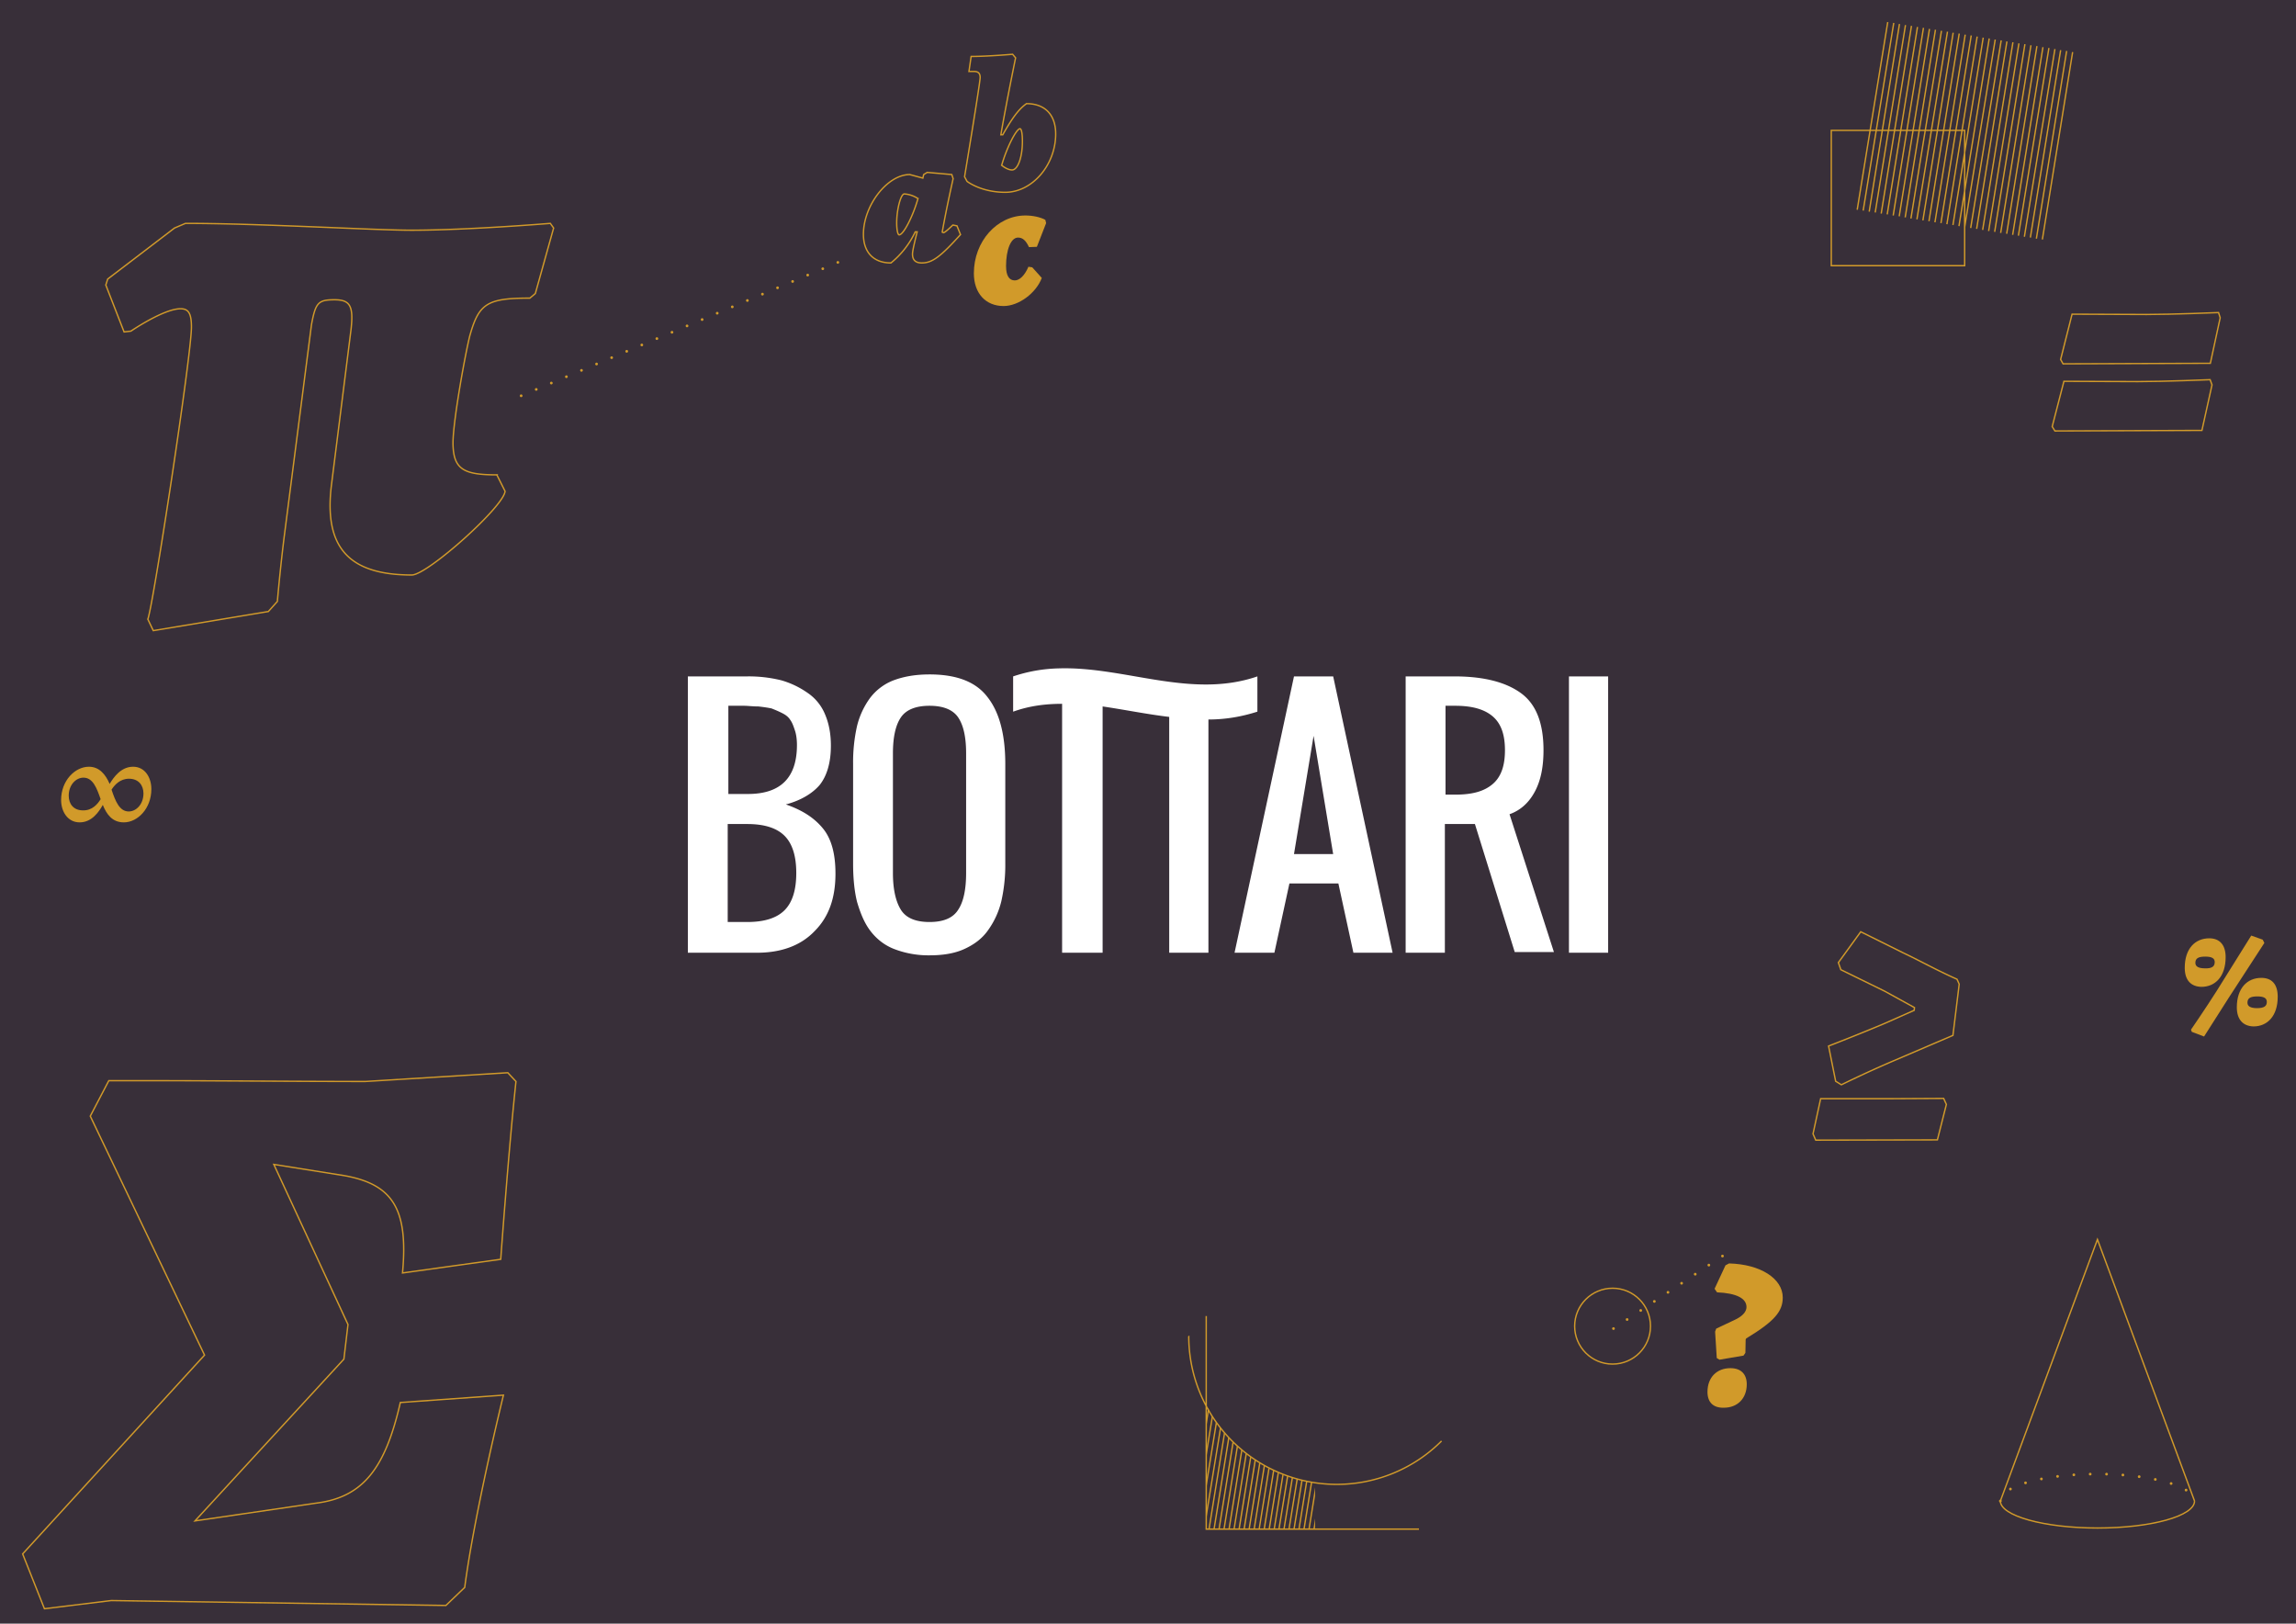 <svg xmlns="http://www.w3.org/2000/svg" viewBox="0 0 1024 724"><path fill="#382f39" d="M0 0h1024v724H0Z"/><g fill="none" stroke="#d19a2a"><path stroke-width=".61" d="M420.72 103.75c.48 0 1.46-.73 4.25-3.4l1.83.36 1.58 3.9c-9 9.97-12.65 12.64-17.27 12.64-2.8 0-4.14-1.34-4.14-3.9 0-1.09.37-3.15 2.07-9.96h-.85a39.65 39.65 0 0 1-10.83 13.86c-7.78 0-12.28-4.74-12.28-12.77 0-12.9 10.7-26.64 20.68-26.64l5.83 1.58.37-1.58 1.58-.97 10.95.97.6 1.83s-3.04 13.38-4.86 23.84zm-11.31-15.2a12.53 12.53 0 0 0-6.09-2.07c-1.58 0-3.4 6.93-3.4 12.9 0 3.15.48 5.34 1.1 5.34 1.94 0 6.2-8.39 8.39-16.17zm27.73-54c0-1.83-.85-2.68-2.68-2.68h-2.31l.97-6.7c7.42 0 18.5-.97 18.5-.97l1.33 1.59s-4.01 19.46-6.57 34.3h.85c4.38-7.79 7.3-11.56 10.58-13.87 8.27 0 13.02 4.99 13.02 13.5 0 13.87-10.46 26.03-22.5 26.03-10.83 0-17.03-4.87-17.03-4.87l-1.1-2.06c0-.13 6.94-41.72 6.94-44.28zm9.6 39.16s2.44 2.07 4.63 2.07c2.55 0 4.62-5.6 4.62-12.78 0-3.16-.37-5.6-1.1-5.6-1.7.13-6.08 8.89-8.14 16.3z"/><path stroke-dasharray="0, 7.298" stroke-linecap="round" stroke-width="1.22" d="m768.21 560.1-53.76 35.76"/><path stroke-width=".61" d="M816.74 58.14h59.48v60.33h-59.48zM828.3 93.53l13.62-83.68M830.97 93.9l13.63-83.68m-10.95 84.16 13.5-83.68m-10.82 84.05 13.5-83.56M839 95.24l13.5-83.69M841.68 95.6l13.5-83.56M844.35 96.1l13.5-83.68m-10.82 84.04 13.5-83.56M849.7 96.94l13.5-83.68m-10.94 84.17 13.62-83.69M854.93 97.8l13.63-83.68M857.6 98.28l13.5-83.68M860.3 98.64l13.5-83.68m-10.83 84.17 13.5-83.68m-10.82 84.04 13.5-83.68M868.3 99.98l13.5-83.68M871 100.34l13.5-83.56m-10.82 84.05 13.5-83.68m-10.95 84.05 13.62-83.56m-10.94 84.04L892.52 18m-10.95 84.05 13.5-83.56m-10.82 84.04 13.5-83.68m-10.83 84.17 13.5-83.68m-10.82 84.05 13.5-83.69m-10.82 84.17 13.5-83.68m-10.83 84.05 13.5-83.68m-10.82 84.16 13.5-83.68m-10.95 84.05L913.8 21.4m-10.94 84.16 13.62-83.68m-10.95 84.05 13.5-83.56m-10.82 84.05 13.5-83.69m-10.83 84.05 13.5-83.56M892.15 669.33l43.3-116.64 43.3 116.64m0 0c0 6.69-19.34 12.04-43.3 12.04-23.96 0-43.3-5.47-43.3-12.04"/><path stroke-dasharray="0, 7.298" stroke-linecap="round" stroke-width="1.22" d="M892.15 669.33c0-6.7 19.34-12.04 43.3-12.04 23.96 0 43.3 5.47 43.3 12.04"/><path stroke-width=".61" d="M632.84 681.86h-94.87v-95m-7.79 9a66.04 66.04 0 0 0 112.75 46.7"/><path stroke-width=".61" d="m986.54 171.62-4.5 20.31-32.84.12-32.72.12-1.22-1.94 5.23-20.2 32.96.13c11.68 0 32.24-.85 32.24-.85zm3.65-29.92L985.8 162l-32.96.12-32.72.12-1.1-1.94 5.11-20.2 33.2.13c11.56 0 32.12-.85 32.12-.85z"/><path stroke-width=".61" d="m221.6 211.76 3.66 7.3c-.61 6.93-34.67 37.34-41.6 37.34-28.22 0-39.16-12.41-35.88-39.78l8.76-69.57c1.21-10.58-.37-13.38-7.3-13.38-7.3 0-8.51 1.22-10.34 11.2l-12.16 94.5a845.64 845.64 0 0 0-3.04 28.82l-4.02 4.5-51.32 8.52-2.44-5.11c2.2-4.87 19.46-117.5 19.46-130.27 0-6.32-1.46-8.15-4.86-8.15-7.54 0-22.14 9.98-22.14 9.98l-3.04.36-8.15-20.92.85-2.67 29.8-22.75 4.87-2.07c33.45 0 83.56 3.05 100.83 3.05 25.18 0 61.9-3.05 61.9-3.05l1.47 2.07-8.15 29.2-2.43 2.06c-19.1 0-22.75 2.43-26.76 16.66-1.83 6.94-7.54 37.95-7.54 48.05.12 11.67 4.74 14.1 19.58 14.1z"/><path stroke-dasharray="0, 7.298" stroke-linecap="round" stroke-width="1.22" d="m232.43 176.48 142.68-60.08"/><path stroke-width=".61" d="m866.85 489.8 1.22 2.68-4.01 15.81-54.25.12-1.22-2.8 3.41-15.69h31.99zm6.94-50.96-2.8 22.87-27 11.55a513.52 513.52 0 0 0-22.75 10.46l-2.55-1.58-3.16-15.69s13.86-5.35 25.05-10.1l13.14-5.83.12-1.22-13.26-7.3-19.58-9.6-1.1-3.17 9.98-13.74 18.85 9.36 4.02 1.95c6.56 3.28 12.64 6.57 20.06 9.85zm-6.94 50.96v-.12zM198.86 715.91l-149.24-2.19-29.8 3.65-9.72-24.45 81.12-88.66L40.26 497.7l8.27-15.81h16.9c32.6 0 64.96.36 97.55.36l63.5-3.9 3.64 3.9c-3.28 30.53-6.8 79.3-6.8 79.3l-43.8 6.09c2.56-27.98-3.89-39.53-26.15-43.43l-31.25-4.98 33.08 71.4-1.83 15.44-66.4 72.13 53.88-7.9c20.8-2.56 30.9-15.1 37.7-44.89l45.98-3.28s-12.9 52.42-17.27 85.74z"/><circle cx="719.2" cy="591.36" r="16.91" stroke-width=".61"/></g><g fill="#d19a2a"><path d="M448.7 118.71c0 4.14 1.33 6.33 3.88 6.33 2.07 0 4.38-2.07 6.09-6.09l1.7.25 4.26 4.74c-2.56 6.81-10.34 12.53-17.03 12.53-8.03 0-13.26-5.72-13.26-14.6 0-14.23 10.34-25.78 22.99-25.78 3.28 0 6.69.73 8.88 1.94l.36 1.46-4.13 10.58-3.53.13c-1.34-2.92-2.8-4.26-4.87-4.26-3.16 0-5.35 5.35-5.35 12.77"/><path d="m538.79 627.84-.82 5.02v3.76l1.26-7.75-.44-1.03zm1.68 3.42-2.5 15.33v3.76l2.98-18.28-.48-.81zm1.77 2.84-4.27 26.2v3.77l4.77-29.25-.5-.72zm1.83 2.53-6.1 37.39v3.77l6.6-40.52-.5-.64zm1.8 2.2-6.91 42.78h.61l6.8-42.17-.5-.6zm1.88 2.13-6.55 40.65h.61l6.47-40.1-.53-.55zm1.92 1.96-6.25 38.7h.61l6.17-38.18-.53-.52zm1.93 1.83-5.95 36.86h.61l5.87-36.37-.53-.49zm1.96 1.73-5.67 35.13h.61l5.6-34.69-.54-.44zm1.98 1.6-5.41 33.53h.6l5.35-33.1-.54-.43zm2 1.5-5.18 32.03h.62l5.1-31.63-.55-.4zm2 1.4-4.94 30.63h.62l4.88-30.25-.55-.38zm2.03 1.31-4.73 29.32h.61l4.68-28.97c-.2-.11-.37-.23-.56-.35zm2.04 1.22-4.53 28.1h.61l4.48-27.78-.56-.32zm2.06 1.12-4.35 26.98h.6l4.31-26.68-.56-.3zm2.07 1.03-4.19 25.95h.62l4.14-25.67-.57-.28zm2.09.95-4.04 25h.62l3.99-24.75-.57-.25zm2.09.85-3.9 24.15h.6l3.87-23.92-.57-.23zm2.04.75-3.81 23.4h.61l3.79-23.2-.59-.2zm2.13.68-3.7 22.72h.6l3.69-22.55-.59-.17zm2.14.59-3.6 22.13h.6l3.6-21.98-.6-.15zm2.16.5-3.53 21.63h.61l3.51-21.5-.59-.13zm2.11.4-3.42 21.23h.6l3.42-21.13-.6-.1zm2.19.33-3.38 20.9h.62l3.36-20.84-.6-.06zm1.82 2.54-2.96 18.36h.61l2.35-14.56zm0 13.87-.72 4.5h.61l.11-.7z" color="#000" style="-inkscape-stroke:none"/><path d="M974.38 431.54c0-8.51 4.62-13.13 10.94-13.13 4.5 0 7.3 2.8 7.3 8.39 0 8.63-4.62 13.26-10.83 13.26-4.62-.13-7.41-2.92-7.41-8.52m35.51-11.07-15.81 24.33L983 462.2l-5.47-2.08-.37-.97s6.45-9.36 11.31-17.03l15.57-24.93 5.11 1.82zM987.75 429c0-1.7-1.33-2.43-4.25-2.43-3.17 0-4.38.85-4.38 2.8 0 1.57 1.34 2.43 4.26 2.43 3.16.12 4.37-.86 4.37-2.8m9.86 20.19c0-8.52 4.62-13.14 10.94-13.14 4.63 0 7.3 2.8 7.3 8.4 0 8.63-4.62 13.25-10.82 13.25-4.5-.12-7.42-2.92-7.42-8.51m13.38-2.43c0-1.7-1.34-2.44-4.26-2.44-3.16 0-4.38.85-4.38 2.8 0 1.58 1.34 2.43 4.26 2.43 3.28 0 4.38-.97 4.38-2.8"/><path d="M48.9 349.56c1.82-3.04 5.1-7.66 10.46-7.66 5.35 0 8.14 4.87 8.14 9.97 0 8.64-6.08 14.84-12.28 14.84-5.1 0-7.66-3.52-9.37-7.78-1.7 3.04-4.86 7.78-10.33 7.78-5.36 0-8.27-4.86-8.27-9.97 0-8.64 6.2-14.84 12.4-14.84 4.62 0 7.42 3.4 9.25 7.66m-4.02 6.81c-1.7-4.86-3.4-9.6-7.66-9.6-3.29 0-6.57 3.16-6.57 8.02 0 3.77 2.19 6.57 6.33 6.57 4.13.12 6.56-2.8 7.9-4.99m4.87-4.25c1.7 5.1 3.52 9.73 7.66 9.73 3.28 0 6.57-3.16 6.57-8.03 0-3.65-2.2-6.57-6.45-6.57-4.01 0-6.45 2.8-7.78 4.87m711.77 268.56c0-6.45 4.14-10.59 10.22-10.59 4.74 0 7.3 2.68 7.3 7.18 0 6.33-4.14 10.46-10.22 10.46-4.74.12-7.3-2.43-7.3-7.05m3.4-26.88.5-1.34 8.75-4.14c3.17-1.58 4.75-3.52 4.75-5.47 0-3.9-4.5-6.2-13.14-6.57l-1.1-1.58 4.87-10.46 1.58-.85c14.11.36 23.96 6.81 23.96 15.2 0 6.2-3.65 10.58-16.3 18.25l-.24.48-.12 5.96-.85 1.22-10.7 1.82-1.22-.73z"/></g><path fill="#fff" d="M472.3 298.04a68.44 68.44 0 0 0-20.45 3.58v15.73c7.28-2.63 14.56-3.5 21.84-3.5v110.99h18.07V315.02c9.9 1.45 19.8 3.49 29.7 4.66v105.16h17.49v-104c7.28 0 14.56-1.16 21.84-3.5v-15.72c-29.58 10.17-58.97-4.46-88.49-3.58zm-57.74 2.7c-6.12 0-11.36.88-16.02 2.62a23.86 23.86 0 0 0-10.49 7.87 35.43 35.43 0 0 0-5.82 12.52 73.5 73.5 0 0 0-1.75 16.9v44.57c0 6.4.58 12.23 1.75 16.9 1.45 4.95 3.2 9.31 5.82 12.81s6.12 6.41 10.49 8.16a42.54 42.54 0 0 0 16.02 2.91c6.12 0 11.36-.87 15.73-2.91 4.37-2.04 7.87-4.66 10.49-8.45a36.87 36.87 0 0 0 5.82-12.82 73.5 73.5 0 0 0 1.75-16.9v-44.27c0-13.1-2.62-23.01-7.86-29.71-5.25-7-13.99-10.2-25.93-10.2zm-107.78.88v123.22h30.88c10.78 0 19.51-3.21 25.63-9.62 6.41-6.4 9.32-14.85 9.32-25.63 0-8.74-1.74-15.44-5.53-20.1-3.79-4.66-9.03-8.16-16.6-10.78 6.7-1.75 11.94-4.95 15.14-8.74 3.2-4.08 4.95-9.9 4.95-17.48 0-5.24-.87-9.9-2.62-13.98a21.36 21.36 0 0 0-7.86-9.61 39.12 39.12 0 0 0-11.65-5.54 60.1 60.1 0 0 0-15.15-1.74zm270.33 0L550.6 424.84h17.77l6.7-30.88h21.84l6.7 30.88h17.48l-26.5-123.22Zm49.8 0v123.22h17.49v-57.4h13.4l17.76 57.1h17.48l-19.8-61.46c4.95-1.75 8.73-5.24 11.35-10.2 2.63-4.95 3.8-11.06 3.8-18.35 0-11.94-3.21-20.39-9.91-25.34-6.7-4.95-16.6-7.57-29.72-7.57zm72.83 0v123.22h17.48V301.62Zm-374.9 13.1h7c1.74 0 3.78.3 6.4.3 2.62.29 4.37.58 5.83.87 1.45.58 2.91 1.17 4.66 2.04 1.74.87 2.91 1.75 3.79 3.2.87 1.17 1.45 2.92 2.03 4.66.59 1.75.88 4.08.88 6.41 0 14.57-7.28 21.85-21.85 21.85h-8.74zm89.72 0c6.12 0 10.49 1.75 12.82 5.25s3.5 8.74 3.5 16.02v53.3c0 7.29-1.17 12.83-3.5 16.32-2.33 3.79-6.7 5.53-12.82 5.53s-10.49-1.74-12.82-5.53-3.5-9.32-3.5-16.31v-53.31c0-7.28 1.17-12.53 3.5-16.02 2.33-3.5 6.7-5.25 12.82-5.25zm230.13 0h4.37c7.28 0 12.81 1.46 16.6 4.66 3.79 3.2 5.54 8.16 5.54 15.15 0 7-1.75 11.95-5.54 15.15-3.79 3.2-9.03 4.66-16.6 4.66h-4.37zm-58.84 13.4 8.73 52.73h-17.47Zm-261.3 39.33h8.74c7.57 0 13.1 1.75 16.6 5.24 3.5 3.5 5.24 9.03 5.24 16.6 0 7.58-1.74 13.12-5.24 16.61-3.5 3.5-9.03 5.24-16.6 5.24h-8.74z"/></svg>